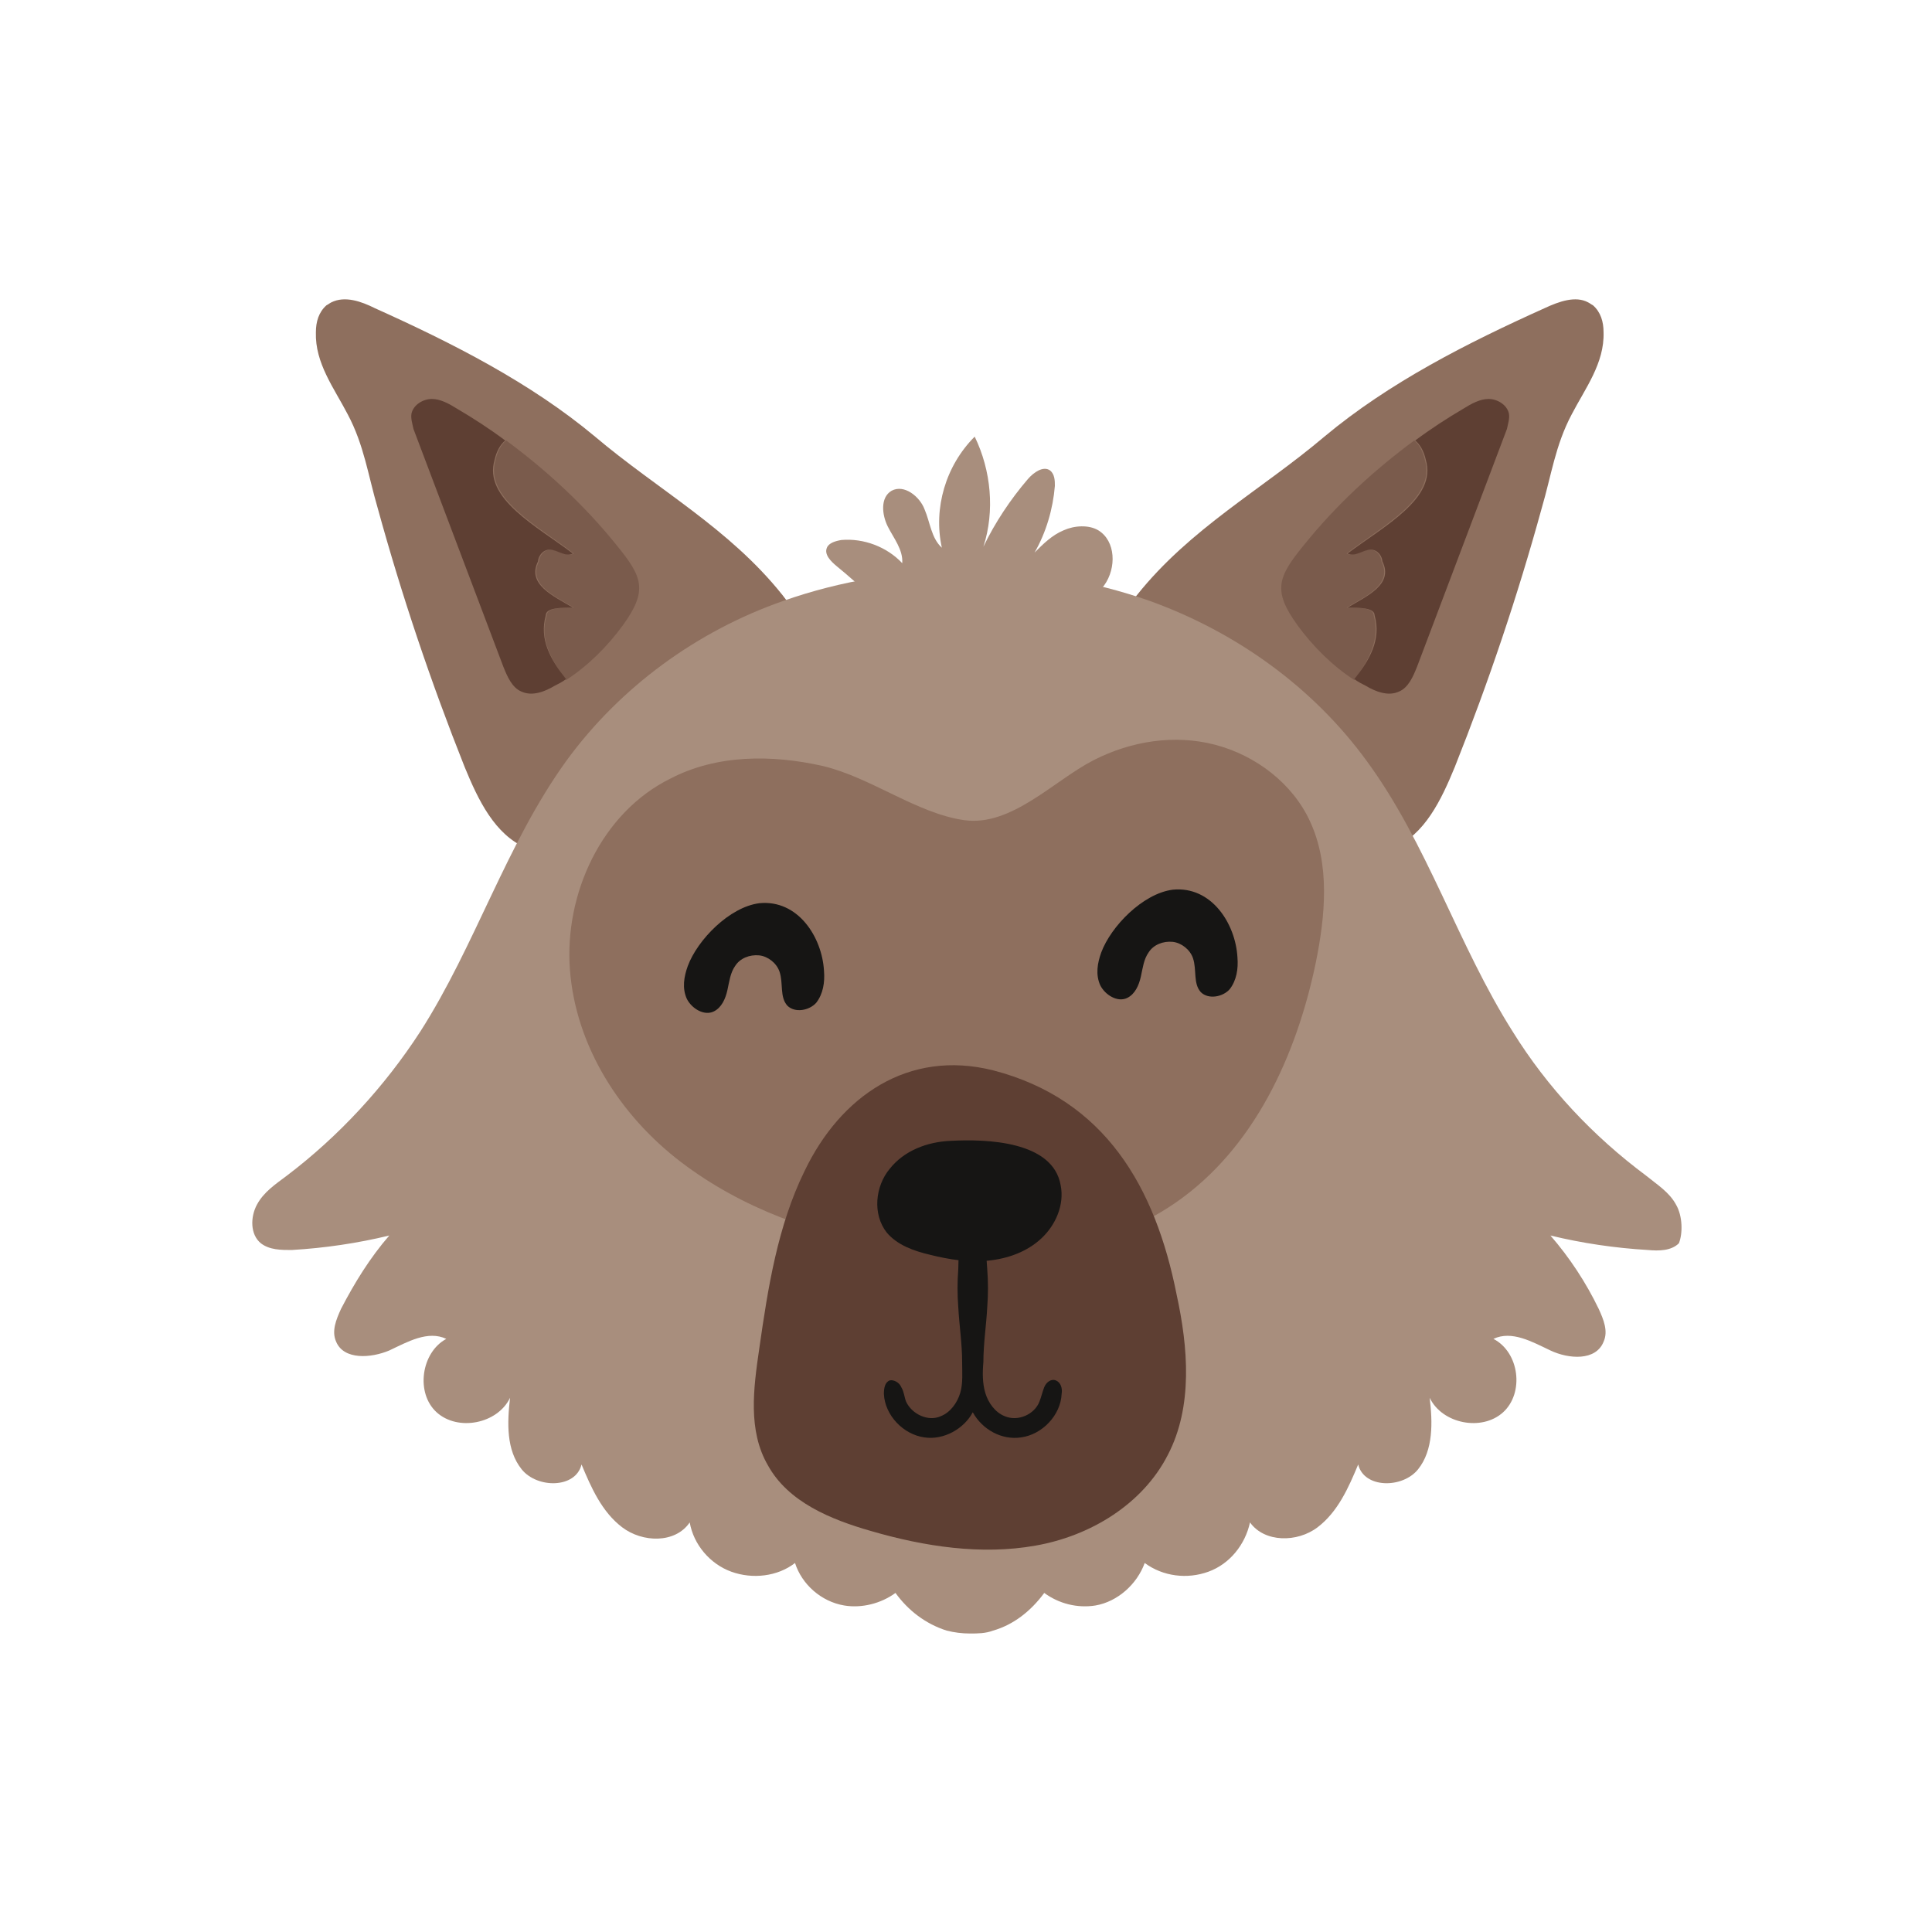 <?xml version="1.0" encoding="utf-8"?>
<!-- Generator: Adobe Illustrator 24.0.0, SVG Export Plug-In . SVG Version: 6.00 Build 0)  -->
<svg version="1.1" id="Layer_1" xmlns="http://www.w3.org/2000/svg" xmlns:xlink="http://www.w3.org/1999/xlink" x="0px" y="0px"
	 viewBox="0 0 200 200" style="enable-background:new 0 0 200 200;" xml:space="preserve">
<style type="text/css">
	.st0{fill:#F2F1E8;}
	.st1{fill:#A8A9A2;}
	.st2{fill:#32302D;}
	.st3{clip-path:url(#SVGID_2_);fill:#32302D;}
	.st4{fill:#161514;}
	.st5{fill:#232220;}
	.st6{fill:#884637;}
	.st7{fill:#FBBB8C;}
	.st8{fill:#FFE8D6;}
	.st9{fill:#8E6F5E;}
	.st10{fill:#7A5B4C;}
	.st11{fill:#5E3F33;}
	.st12{fill:#A88E7D;}
	.st13{fill:#F9DBB2;}
	.st14{fill:#E09E48;}
	.st15{fill:#9B5E1B;}
	.st16{fill:#C18033;}
	.st17{clip-path:url(#SVGID_4_);fill:#FEC368;}
	.st18{clip-path:url(#SVGID_4_);fill:#DD8340;}
	.st19{clip-path:url(#SVGID_4_);fill:#161514;}
	.st20{clip-path:url(#SVGID_4_);fill:#FFE8D6;}
	.st21{fill:#FFFFFF;}
	.st22{fill:#D6854D;}
	.st23{fill:#B46133;}
	.st24{fill:#EC9B5E;}
	.st25{fill:#88524C;}
	.st26{clip-path:url(#SVGID_6_);fill:#B46133;}
	.st27{fill:#EACAB5;}
	.st28{fill:#D3AF9B;}
	.st29{fill:#4D4C48;}
	.st30{fill:#D2D2CA;}
	.st31{fill:#514142;}
	.st32{fill:#C6604D;}
	.st33{fill:#2C1C0F;}
	.st34{fill:#5F4C4E;}
	.st35{fill:none;stroke:#2C1C0F;stroke-width:5.913;stroke-linecap:round;stroke-linejoin:round;stroke-miterlimit:10;}
	.st36{fill:#BCBEC0;}
	.st37{fill:#636466;}
	.st38{fill:#D1D3D4;}
	.st39{fill:#EBEBEC;}
	.st40{fill:#A7A9AC;}
	.st41{fill:#AAAAAA;}
	.st42{opacity:0.8;fill:#2C1C0F;}
	.st43{fill:#FAF3EB;}
	.st44{fill:none;stroke:#282F39;stroke-width:4.76;stroke-linecap:round;stroke-linejoin:round;stroke-miterlimit:10;}
	.st45{fill:#DD786B;}
	.st46{fill:#83562D;}
	.st47{fill:#B37E4A;}
	.st48{fill:#3A2B20;}
	.st49{fill:#30231B;}
	.st50{fill:#634C3B;}
	.st51{fill:#CB915A;}
	.st52{fill:#544032;}
	.st53{fill:#2D2119;}
	.st54{fill:#231A14;}
	.st55{fill:#33322F;}
	.st56{fill:#777673;}
	.st57{fill:#353432;}
	.st58{fill:#E7E6DE;}
	.st59{fill:#F3757A;}
	.st60{fill:#BF4750;}
	.st61{fill:#D6565F;}
	.st62{fill:#FFAEB4;}
	.st63{fill:#E58893;}
	.st64{fill:#A3313A;}
	.st65{fill:#F2F1E7;}
	.st66{fill:#F9B7B2;}
	.st67{fill:#E59291;}
	.st68{fill:#CC7171;}
	.st69{clip-path:url(#SVGID_8_);fill:#383734;}
	.st70{fill:#FCBC7E;}
	.st71{fill:#B74E2E;}
	.st72{fill:#A53F28;}
	.st73{clip-path:url(#SVGID_10_);fill:#E58341;}
	.st74{clip-path:url(#SVGID_10_);}
	.st75{fill:#CC652B;}
	.st76{fill:#EAA465;}
	.st77{fill:#4B2D23;}
	.st78{fill:#3A211B;}
	.st79{fill:#D68847;}
	.st80{fill:#E58341;}
	.st81{fill:#AF5223;}
	.st82{fill:#E2705C;}
	.st83{fill:#F8F8F8;}
	.st84{fill:#FFBE51;}
	.st85{fill:#4A1F09;}
	.st86{fill:#DFDCDA;}
	.st87{fill:#623420;}
	.st88{fill:#AB8458;}
	.st89{fill:#E1965F;}
	.st90{fill:#CD8554;}
	.st91{fill:#957350;}
	.st92{fill:#A8A6A2;}
	.st93{fill:#E9E9E7;}
	.st94{fill:#636260;}
	.st95{fill:#BCBBB8;}
	.st96{fill:#1C1B1A;}
	.st97{fill:#32302E;}
	.st98{fill:#D2D2CC;}
	.st99{fill:#A19E9C;}
	.st100{fill:#5A5452;}
	.st101{fill:#8A8786;}
</style>
<g>
	<g>
		<g>
			<path class="st9" d="M164.4,31.3c0.2,0.1,0.3,0.2,0.5,0.3c0.8,0.7,1.1,1.7,1.1,2.8c0.1,3.2-1.9,5.8-3.3,8.5
				c-1.7,3.2-2.1,6.3-3.1,9.7c-2.5,9.1-5.5,18-9,26.8c-1.4,3.4-3.1,7-6.4,8.4c-4,1.7-8.5-0.5-12.3-2.7c-7.7-4.4-22.4-13.2-14.2-23.5
				c5.5-6.9,12.9-10.9,19.4-16.4c6.7-5.6,14.8-9.7,22.8-13.3C161.4,31.2,163.1,30.6,164.4,31.3z"/>
			<path class="st10" d="M142.2,63.7c0-0.8-1.6-0.8-2.8-0.8c2-1.2,4.8-2.4,3.6-4.8c0-0.4-0.4-1.2-1.2-1.2s-1.6,0.8-2.4,0.4
				c3.6-2.8,9.3-5.7,8.1-9.7c-0.2-0.9-0.6-1.6-1.1-2c-4.2,3.1-8.1,6.7-11.4,10.8c-2.7,3.3-3.3,4.7-0.7,8.3c1.6,2.2,3.6,4.2,5.9,5.7
				C141.7,68.3,142.9,66.2,142.2,63.7z"/>
			<path class="st11" d="M156.2,42.8c-0.2-0.9-1.2-1.5-2.1-1.5c-0.9,0-1.8,0.5-2.6,1c-1.7,1-3.4,2.1-5,3.3c0.5,0.4,0.9,1.1,1.1,2
				c1.2,4-4.4,6.9-8.1,9.7c0.8,0.4,1.6-0.4,2.4-0.4s1.2,0.8,1.2,1.2c1.2,2.4-1.6,3.6-3.6,4.8c1.2,0,2.8,0,2.8,0.8
				c0.7,2.5-0.5,4.6-2.1,6.6c0.4,0.3,0.8,0.5,1.2,0.7c1,0.6,2.3,1.1,3.4,0.6c1-0.4,1.5-1.6,1.9-2.6c3.1-8.2,6.2-16.4,9.3-24.6
				C156.1,43.9,156.3,43.3,156.2,42.8z"/>
		</g>
		<g>
			<path class="st9" d="M34.3,31.3c-0.2,0.1-0.3,0.2-0.5,0.3c-0.8,0.7-1.1,1.7-1.1,2.8c-0.1,3.2,1.9,5.8,3.3,8.5
				c1.7,3.2,2.1,6.3,3.1,9.7c2.5,9.1,5.5,18,9,26.8c1.4,3.4,3.1,7,6.4,8.4c4,1.7,8.5-0.5,12.3-2.7c7.7-4.4,22.4-13.2,14.2-23.5
				c-5.5-6.9-12.9-10.9-19.4-16.4c-6.7-5.6-14.8-9.7-22.8-13.3C37.4,31.2,35.7,30.6,34.3,31.3z"/>
			<path class="st10" d="M56.6,63.7c0-0.8,1.6-0.8,2.8-0.8c-2-1.2-4.8-2.4-3.6-4.8c0-0.4,0.4-1.2,1.2-1.2c0.8,0,1.6,0.8,2.4,0.4
				c-3.6-2.8-9.3-5.7-8.1-9.7c0.2-0.9,0.6-1.6,1.1-2c4.2,3.1,8.1,6.7,11.4,10.8c2.7,3.3,3.3,4.7,0.7,8.3c-1.6,2.2-3.6,4.2-5.9,5.7
				C57.1,68.3,55.8,66.2,56.6,63.7z"/>
			<path class="st11" d="M42.6,42.8c0.2-0.9,1.2-1.5,2.1-1.5c0.9,0,1.8,0.5,2.6,1c1.7,1,3.4,2.1,5,3.3c-0.5,0.4-0.9,1.1-1.1,2
				c-1.2,4,4.4,6.9,8.1,9.7c-0.8,0.4-1.6-0.4-2.4-0.4c-0.8,0-1.2,0.8-1.2,1.2c-1.2,2.4,1.6,3.6,3.6,4.8c-1.2,0-2.8,0-2.8,0.8
				c-0.7,2.5,0.5,4.6,2.1,6.6c-0.4,0.3-0.8,0.5-1.2,0.7c-1,0.6-2.3,1.1-3.4,0.6c-1-0.4-1.5-1.6-1.9-2.6c-3.1-8.2-6.2-16.4-9.3-24.6
				C42.7,43.9,42.5,43.3,42.6,42.8z"/>
		</g>
	</g>
	<path class="st12" d="M173.5,124.7c-0.7-1.3-2-2.1-3.1-3c-5.5-4.1-10.2-9.1-13.8-14.9c-5.7-9-8.8-19.4-15.1-28
		c-5.6-7.7-13.6-13.4-22.5-16.6c-11.9-4.2-26-4.2-37.9,0c-8.9,3.1-16.9,8.9-22.5,16.6c-6.2,8.6-9.4,19.1-15.1,28
		c-3.7,5.7-8.4,10.8-13.8,14.9c-1.2,0.9-2.4,1.7-3.1,3c-0.7,1.3-0.7,3.1,0.4,4c0.9,0.7,2.1,0.7,3.2,0.7c3.4-0.2,6.8-0.7,10.1-1.5
		c-2,2.3-3.6,4.9-5,7.6c-0.5,1.1-1,2.3-0.5,3.4c0.8,1.9,3.6,1.7,5.5,0.9c1.9-0.9,4-2.1,5.9-1.2c-2.6,1.4-3.2,5.6-1,7.6
		s6.3,1.2,7.6-1.5c-0.3,2.6-0.4,5.4,1.2,7.4c1.6,2,5.6,2,6.2-0.5c1,2.4,2.1,4.9,4.2,6.5c2.1,1.6,5.5,1.7,7-0.5
		c0.4,2.3,2.1,4.3,4.3,5.1c2.2,0.8,4.8,0.5,6.6-0.9c0.7,2.2,2.7,4,5.1,4.4c1.8,0.3,3.8-0.2,5.3-1.3c1.3,1.8,3.1,3.2,5.3,3.9
		c0.8,0.2,1.6,0.3,2.4,0.3c0.8,0,1.6,0,2.4-0.3c2.1-0.6,3.9-2,5.3-3.9c1.5,1.1,3.4,1.6,5.3,1.3c2.3-0.4,4.3-2.2,5.1-4.4
		c1.9,1.4,4.4,1.7,6.6,0.9c2.2-0.8,3.8-2.8,4.3-5.1c1.5,2.1,4.9,2.1,7,0.5c2.1-1.6,3.2-4.1,4.2-6.5c0.6,2.5,4.6,2.5,6.2,0.5
		c1.6-2,1.5-4.9,1.2-7.4c1.3,2.7,5.4,3.5,7.6,1.5c2.2-2,1.7-6.2-1-7.6c1.9-0.9,4,0.3,5.9,1.2c1.9,0.9,4.7,1.1,5.5-0.9
		c0.5-1.1,0-2.3-0.5-3.4c-1.3-2.7-3-5.3-5-7.6c3.3,0.8,6.7,1.3,10.1,1.5c1.1,0.1,2.4,0.1,3.2-0.7
		C174.2,127.7,174.2,125.9,173.5,124.7z"/>
	<path class="st12" d="M86.6,58.6c-0.6-0.5-1.3-1.2-1-1.9c0.2-0.5,0.9-0.7,1.5-0.8c2.3-0.2,4.7,0.7,6.3,2.4c0.1-1.4-0.9-2.6-1.5-3.8
		c-0.6-1.2-0.8-3,0.4-3.7c1.3-0.7,2.9,0.6,3.4,1.9c0.6,1.4,0.7,3,1.8,4c-0.9-4.1,0.4-8.5,3.4-11.5c1.7,3.5,2.1,7.7,0.9,11.4
		c1.2-2.5,2.8-4.9,4.6-7c0.6-0.7,1.6-1.4,2.3-0.9c0.5,0.4,0.5,1.1,0.5,1.6c-0.2,2.4-0.9,4.8-2.1,6.9c0.9-0.9,1.8-1.8,3-2.3
		c1.1-0.5,2.6-0.6,3.6,0c1.8,1.1,1.9,3.9,0.6,5.7c-1.3,1.7-3.4,2.5-5.5,3c-4.2,1.1-9.7,1.8-14,0.6C91.6,63.4,89.1,60.6,86.6,58.6z"
		/>
	<path class="st9" d="M85.2,79.3c-5.3-1.2-11-1.2-15.8,1.3c-7.1,3.5-11,11.9-10.4,19.8c0.6,7.9,5.2,15.1,11.5,19.9
		s13.9,7.5,21.7,8.8c10.1,1.7,21.1,1.2,29.5-4.6c8.1-5.6,12.5-15.2,14.5-24.8c1-4.9,1.5-10.2-0.6-14.7c-1.8-3.9-5.6-6.8-9.8-7.9
		c-4.2-1.1-8.7-0.4-12.6,1.6c-4.1,2.1-8.5,6.9-13.4,6.2C94.9,84.2,90.2,80.5,85.2,79.3z"/>
	<path class="st11" d="M83.3,121.2c-2.8,5.7-3.8,12.1-4.7,18.4c-0.6,4.1-1.2,8.5,0.9,12.1c2.1,3.8,6.5,5.6,10.7,6.8
		c5.5,1.6,11.4,2.5,17,1.5c5.7-1,11.1-4.3,13.7-9.4c2.6-5,2.1-11.1,0.9-16.6c-2.2-11.1-7.4-20.2-19-23.2
		C94,108.6,87,113.5,83.3,121.2z"/>
	<path class="st4" d="M71.2,100c-0.4,1.1-0.6,2.3-0.1,3.4c0.5,1,1.8,1.8,2.8,1.3c0.8-0.4,1.2-1.3,1.4-2.2c0.2-0.9,0.3-1.8,0.8-2.5
		c0.5-0.8,1.5-1.2,2.5-1.1c0.9,0.1,1.8,0.8,2.1,1.7c0.4,1.2,0,2.6,0.8,3.5c0.8,0.8,2.3,0.5,3-0.3c0.7-0.9,0.9-2.1,0.8-3.3
		c-0.2-3.5-2.7-7.4-6.7-7C75.5,93.9,72.2,97.3,71.2,100z"/>
	<path class="st4" d="M114,98.6c-0.4,1.1-0.6,2.3-0.1,3.4c0.5,1,1.8,1.8,2.8,1.3c0.8-0.4,1.2-1.3,1.4-2.2c0.2-0.9,0.3-1.8,0.8-2.5
		c0.5-0.8,1.5-1.2,2.5-1.1c0.9,0.1,1.8,0.8,2.1,1.7c0.4,1.2,0,2.6,0.8,3.5c0.8,0.8,2.3,0.5,3-0.3c0.7-0.9,0.9-2.1,0.8-3.3
		c-0.2-3.5-2.7-7.4-6.7-7C118.3,92.5,115,95.9,114,98.6z"/>
	<path class="st4" d="M98.4,118.1c-2.4,0.1-4.8,1-6.3,2.9c-1.5,1.8-1.8,4.7-0.3,6.6c1.1,1.3,2.8,1.9,4.5,2.3c2,0.5,4,0.8,6,0.6
		c2-0.2,4-0.9,5.5-2.3c1.5-1.4,2.4-3.5,2-5.5C109,118.1,102.1,117.9,98.4,118.1z"/>
	<path class="st4" d="M109.3,142.9c-0.5-0.2-1,0.2-1.2,0.7c-0.2,0.5-0.3,1-0.5,1.5c-0.5,1.3-2.2,2.1-3.6,1.5c-1-0.4-1.7-1.4-2-2.4
		c-0.3-1-0.3-2.1-0.2-3.2c0-1.9,0.3-3.8,0.4-5.7c0.1-1.3,0.1-2.6,0-3.9c-0.1-1.1-0.1-2.8-0.5-3.7c-0.2-0.4-0.7-0.6-1-0.4
		c-0.3-0.2-0.8,0-1,0.4c-0.4,0.9-0.5,2.7-0.5,3.7c-0.1,1.3-0.1,2.6,0,3.9c0.1,1.9,0.4,3.8,0.4,5.7c0,1.1,0.1,2.2-0.2,3.2
		c-0.3,1-1,2-2,2.4c-1.3,0.6-3-0.2-3.6-1.5c-0.2-0.5-0.2-1-0.5-1.5c-0.2-0.5-0.8-0.8-1.2-0.7c-0.5,0.2-0.6,0.8-0.6,1.4
		c0.1,2.2,2,4.2,4.2,4.5c2,0.3,4.1-0.9,5-2.6c1,1.8,3,2.9,5,2.6c2.2-0.3,4.1-2.3,4.2-4.5C110,143.7,109.8,143.1,109.3,142.9z"/>
</g>
</svg>
